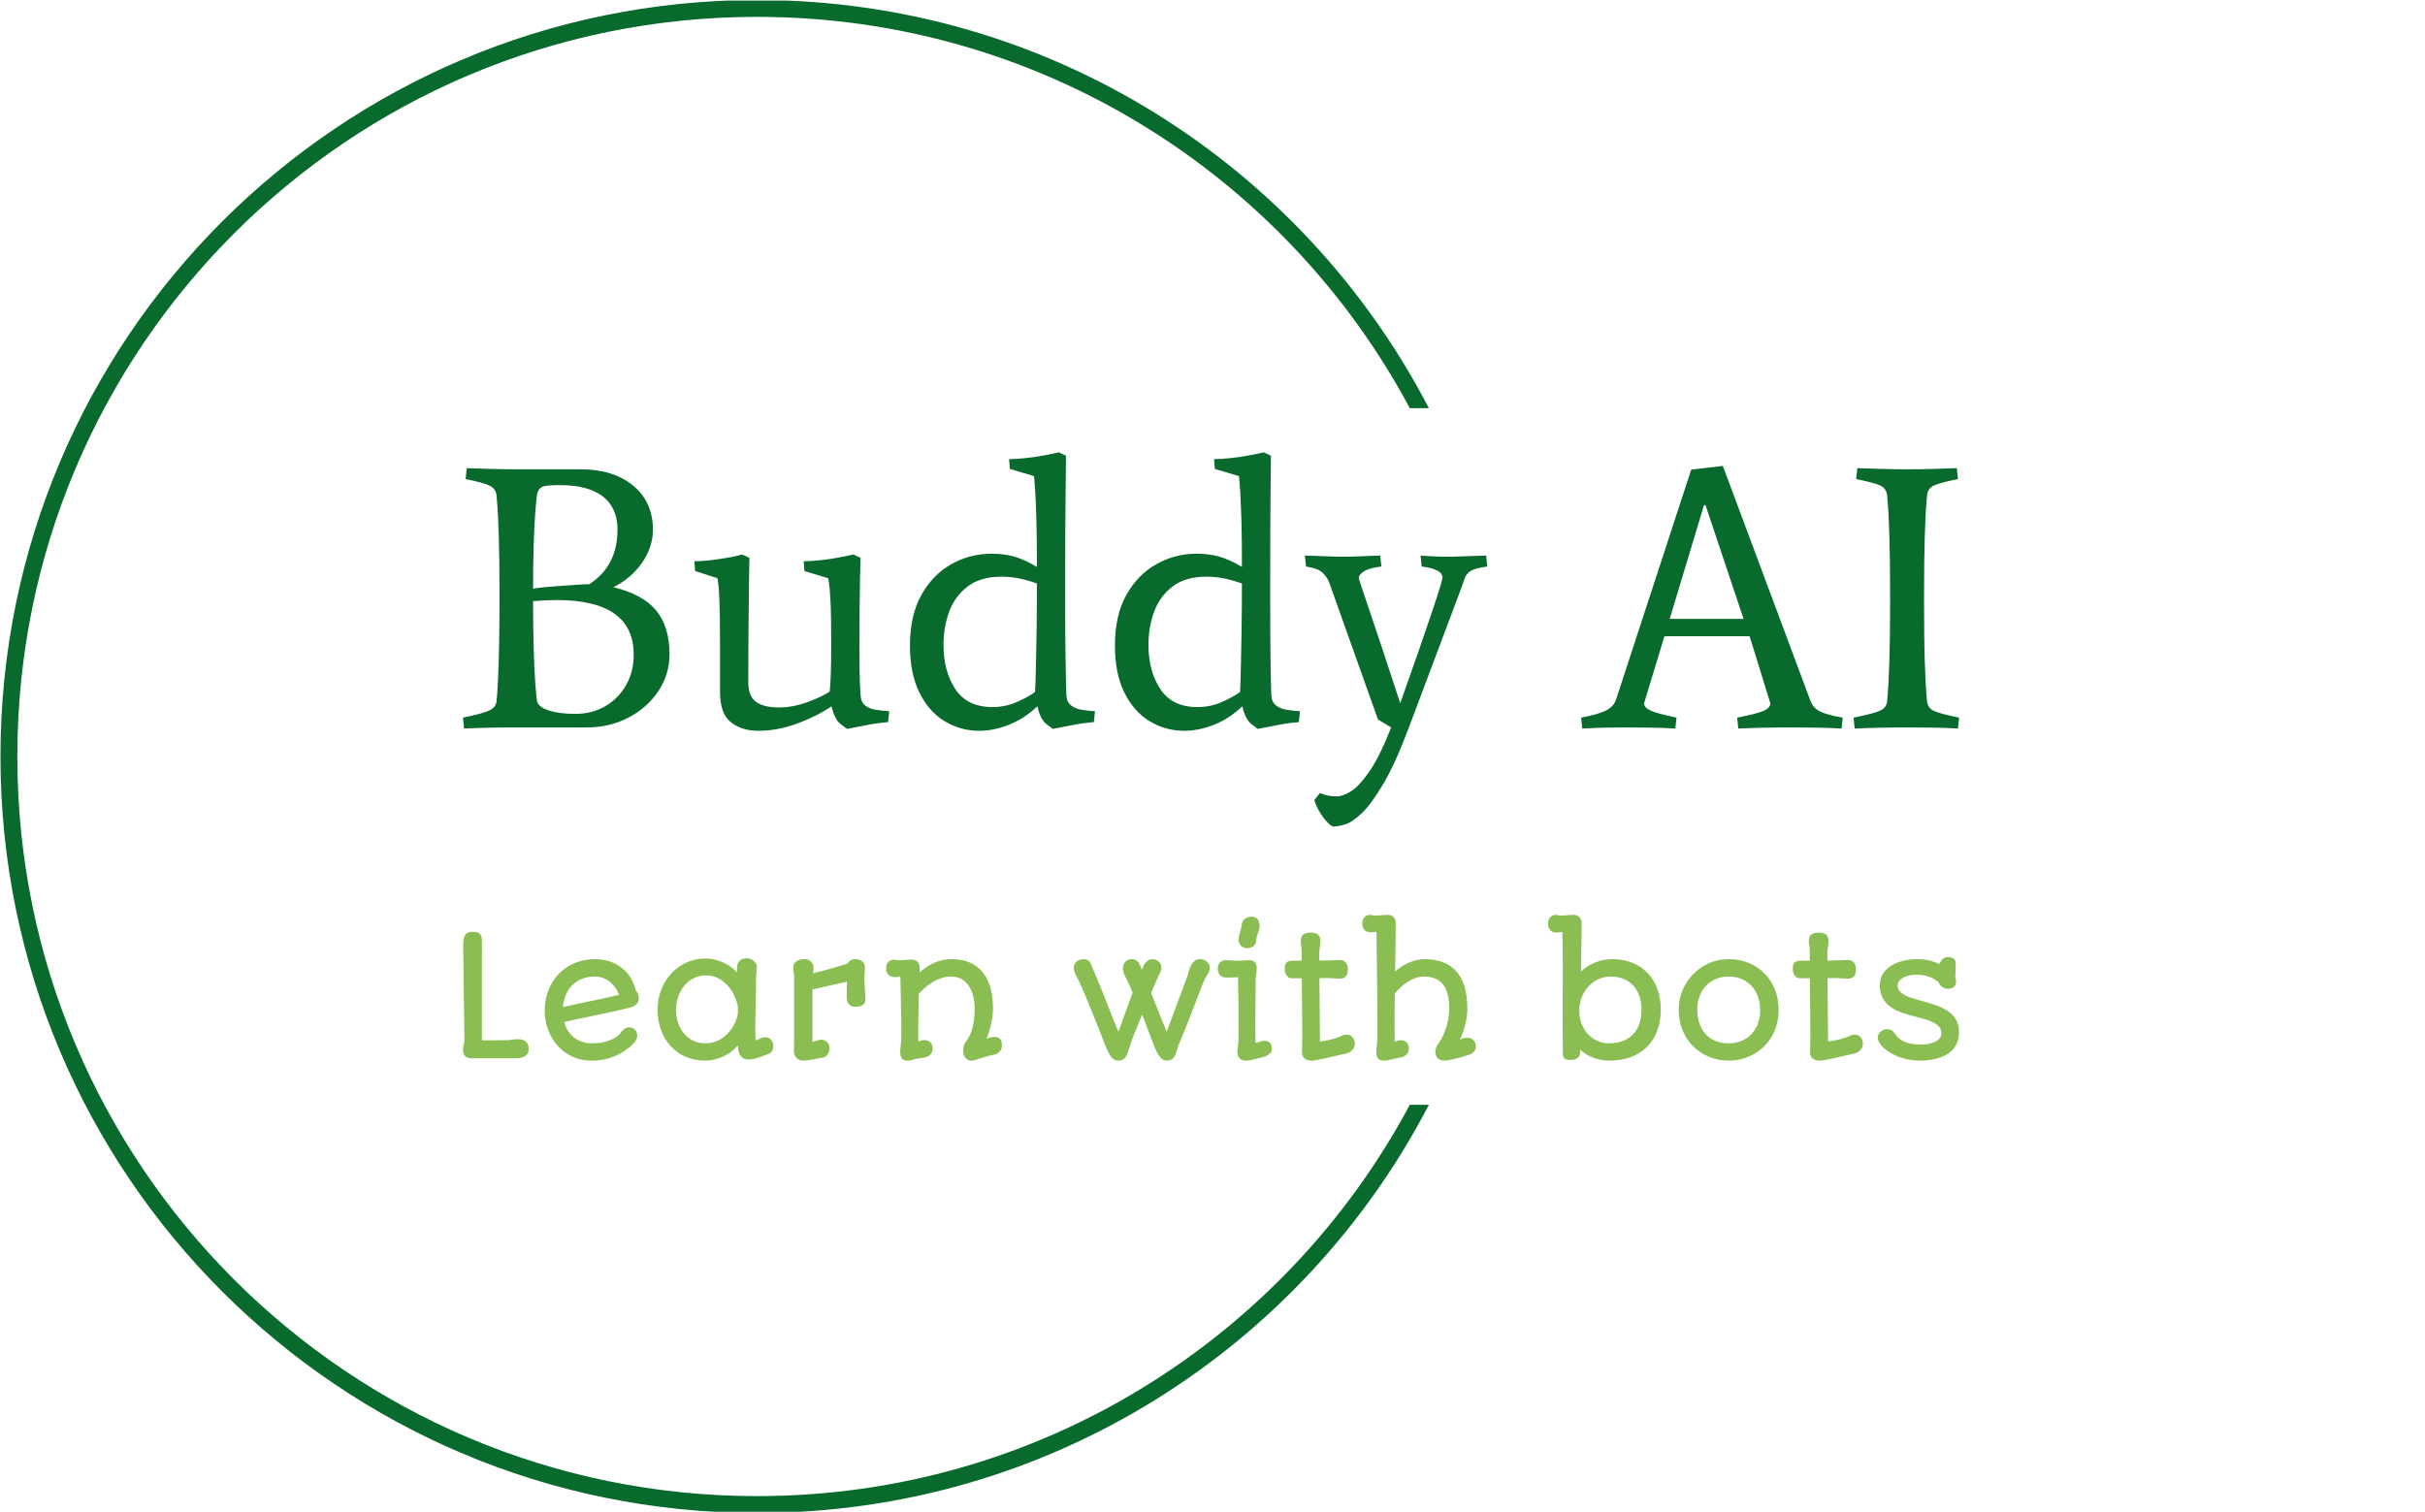 <svg xmlns="http://www.w3.org/2000/svg" version="1.1" xmlnsXlink="http://www.w3.org/1999/xlink" xmlnsSvgjs="http://svgjs.dev/svgjs" width="2000" height="1247" viewBox="0 0 2000 1247"><g transform="matrix(1,0,0,1,-1.212,0.505)"><svg viewBox="0 0 396 247" data-background-color="#ffffff" preserveAspectRatio="xMidYMid meet" height="1247" width="2000" xmlns="http://www.w3.org/2000/svg" xmlnsXlink="http://www.w3.org/1999/xlink"><g id="tight-bounds" transform="matrix(1,0,0,1,0.24,-0.1)"><svg viewBox="0 0 395.52 247.2" height="247.2" width="395.52"><g><svg></svg></g><g><svg viewBox="0 0 395.52 247.2" height="247.2" width="395.52"><g transform="matrix(1,0,0,1,75.544,73.905)"><svg viewBox="0 0 244.431 99.39" height="99.39" width="244.431"><g><svg viewBox="0 0 244.431 99.39" height="99.39" width="244.431"><g><svg viewBox="0 0 244.431 99.39" height="99.39" width="244.431"><g><svg viewBox="0 0 244.431 99.39" height="99.39" width="244.431"><g id="textblocktransform"><svg viewBox="0 0 244.431 99.39" height="99.39" width="244.431" id="textblock"><g><svg viewBox="0 0 244.431 61.139" height="61.139" width="244.431"><g transform="matrix(1,0,0,1,0,0)"><svg width="244.431" viewBox="1.45 -36.5 198.48 49.65" height="61.139" data-palette-color="#096a2e"><path d="M1.6 0.15L1.6 0.15 1.45-1.3Q4.1-1.85 4.95-2.25 5.8-2.65 5.9-3.45L5.9-3.45Q6-4.25 6.1-6.33 6.2-8.4 6.25-11.25 6.3-14.1 6.3-17.1L6.3-17.1Q6.3-22.5 6.2-25.48 6.1-28.45 6-29.63 5.9-30.8 5.9-30.8L5.9-30.8Q5.8-31.65 5.05-32.05 4.3-32.45 1.8-32.95L1.8-32.95 1.95-34.4Q3.55-34.35 5.18-34.3 6.8-34.25 8.65-34.25L8.65-34.25 17.05-34.25Q21.4-34.25 24.03-32.08 26.65-29.9 26.65-26.25L26.65-26.25Q26.65-23.95 25.23-21.88 23.8-19.8 21.4-18.6L21.4-18.6Q25.25-17.7 27.05-15.55 28.85-13.4 28.85-9.7L28.85-9.7Q28.85-7.05 27.38-4.83 25.9-2.6 23.4-1.3 20.9 0 17.85 0L17.85 0 8.65 0Q4.7 0 1.6 0.15ZM10.75-18.4L10.75-18.4Q11.2-18.5 12.2-18.6 13.2-18.7 14.4-18.78 15.6-18.85 16.63-18.93 17.65-19 18.2-19L18.2-19Q21.95-21.4 21.95-26.25L21.95-26.25Q21.95-29.15 20-30.65 18.05-32.15 14.35-32.15L14.35-32.15Q12.55-32.15 12.03-31.95 11.5-31.75 11.3-31.05L11.3-31.05Q11.2-30.5 11.05-28.63 10.9-26.75 10.83-24.08 10.75-21.4 10.75-18.4ZM16.35-1.8L16.35-1.8Q18.6-1.8 20.35-2.83 22.1-3.85 23.1-5.63 24.1-7.4 24.1-9.65L24.1-9.65Q24.1-16.9 13.9-16.9L13.9-16.9Q12.4-16.9 10.75-16.75L10.75-16.75Q10.75-13.55 10.83-10.65 10.9-7.75 11.05-5.8 11.2-3.85 11.3-3.4L11.3-3.4Q11.55-2.65 12.9-2.23 14.25-1.8 16.35-1.8ZM54.2-4.25L54.2-4.25Q54.25-3.35 54.82-2.9 55.4-2.45 56.27-2.33 57.15-2.2 58-2.15L58-2.15 57.85-0.7Q56.5-0.6 55.1-0.33 53.7-0.05 52.4 0.2L52.4 0.2Q52.4 0.2 51.57-0.43 50.75-1.05 50.35-2.8L50.35-2.8Q48.35-1.45 45.75-0.5 43.15 0.45 40.65 0.45L40.65 0.45Q38.45 0.45 37-0.68 35.55-1.8 35.55-4.75L35.55-4.75 35.55-11.45Q35.55-15.1 35.47-16.88 35.4-18.65 35.3-19.23 35.2-19.8 35.2-19.8L35.2-19.8 32.25-20.75 32.15-22.05Q33.5-22.05 35.37-22.33 37.25-22.6 38.5-22.95L38.5-22.95 39.45-22.5Q39.45-22.5 39.42-21 39.4-19.5 39.37-17.03 39.35-14.55 39.32-11.68 39.3-8.8 39.3-6L39.3-6Q39.3-4.15 40.32-3.4 41.35-2.65 43.35-2.65L43.35-2.65Q45.2-2.65 47.12-3.35 49.05-4.05 50.1-4.75L50.1-4.75Q50.2-5.75 50.25-7.15 50.3-8.55 50.3-11.45L50.3-11.45Q50.3-15.1 50.2-16.88 50.1-18.65 50-19.23 49.9-19.8 49.9-19.8L49.9-19.8 46.75-20.75 46.65-22.05Q47.55-22.05 48.77-22.18 50-22.3 51.2-22.53 52.4-22.75 53.25-22.95L53.25-22.95 54.2-22.5Q54.2-22.5 54.12-19.55 54.05-16.6 54.05-10.1L54.05-10.1Q54.05-6.95 54.12-5.6 54.2-4.25 54.2-4.25ZM77.65-2.8L77.65-2.8Q75.9-1.15 73.87-0.35 71.84 0.45 69.95 0.45L69.95 0.45Q67.45 0.45 65.34-0.83 63.25-2.1 62-4.63 60.75-7.15 60.75-10.85L60.75-10.85Q60.75-14.85 62.25-17.55 63.75-20.25 66.22-21.65 68.7-23.05 71.59-23.05L71.59-23.05Q73.2-23.05 74.55-22.68 75.9-22.3 77.59-21.3L77.59-21.3Q77.59-25.2 77.52-27.6 77.45-30 77.37-31.23 77.3-32.45 77.25-32.9 77.2-33.35 77.2-33.35L77.2-33.35 74-34.3 73.9-35.6Q74.8-35.6 76.02-35.73 77.25-35.85 78.45-36.08 79.65-36.3 80.5-36.5L80.5-36.5 81.45-36.05Q81.45-36.05 81.4-31.4 81.34-26.75 81.34-17.6L81.34-17.6Q81.34-11.55 81.4-8.55 81.45-5.55 81.5-4.25L81.5-4.25Q81.55-3.35 82.15-2.9 82.75-2.45 83.59-2.33 84.45-2.2 85.3-2.15L85.3-2.15 85.15-0.7Q83.8-0.6 82.4-0.33 81-0.05 79.7 0.2L79.7 0.2Q79.7 0.2 78.87-0.43 78.05-1.05 77.65-2.8ZM77.59-19.1L77.59-19.1Q76.3-19.55 75.17-19.78 74.05-20 72.9-20L72.9-20Q70.09-20 68.4-18.7 66.7-17.4 65.95-15.35 65.2-13.3 65.2-10.95L65.2-10.95Q65.2-7.45 66.77-5.08 68.34-2.7 71.7-2.7L71.7-2.7Q73.45-2.7 75-3.4 76.55-4.1 77.34-4.7L77.34-4.7Q77.4-5.5 77.45-7.68 77.5-9.85 77.55-12.85 77.59-15.85 77.59-19.1ZM104.84-2.8L104.84-2.8Q103.09-1.15 101.07-0.35 99.04 0.45 97.14 0.45L97.14 0.45Q94.64 0.45 92.54-0.83 90.44-2.1 89.19-4.63 87.94-7.15 87.94-10.85L87.94-10.85Q87.94-14.85 89.44-17.55 90.94-20.25 93.42-21.65 95.89-23.05 98.79-23.05L98.79-23.05Q100.39-23.05 101.74-22.68 103.09-22.3 104.79-21.3L104.79-21.3Q104.79-25.2 104.72-27.6 104.64-30 104.57-31.23 104.49-32.45 104.44-32.9 104.39-33.35 104.39-33.35L104.39-33.35 101.19-34.3 101.09-35.6Q101.99-35.6 103.22-35.73 104.44-35.85 105.64-36.08 106.84-36.3 107.69-36.5L107.69-36.5 108.64-36.05Q108.64-36.05 108.59-31.4 108.54-26.75 108.54-17.6L108.54-17.6Q108.54-11.55 108.59-8.55 108.64-5.55 108.69-4.25L108.69-4.25Q108.74-3.35 109.34-2.9 109.94-2.45 110.79-2.33 111.64-2.2 112.49-2.15L112.49-2.15 112.34-0.7Q110.99-0.6 109.59-0.33 108.19-0.05 106.89 0.2L106.89 0.2Q106.89 0.2 106.07-0.43 105.24-1.05 104.84-2.8ZM104.79-19.1L104.79-19.1Q103.49-19.55 102.37-19.78 101.24-20 100.09-20L100.09-20Q97.29-20 95.59-18.7 93.89-17.4 93.14-15.35 92.39-13.3 92.39-10.95L92.39-10.95Q92.39-7.45 93.97-5.08 95.54-2.7 98.89-2.7L98.89-2.7Q100.64-2.7 102.19-3.4 103.74-4.1 104.54-4.7L104.54-4.7Q104.59-5.5 104.64-7.68 104.69-9.85 104.74-12.85 104.79-15.85 104.79-19.1ZM124.59 0L124.59 0 122.84-1.05 116.34-19.3Q116.14-19.85 115.54-20.48 114.94-21.1 113.29-21.35L113.29-21.35 113.14-22.8Q113.14-22.8 114.04-22.78 114.94-22.75 116.14-22.7 117.34-22.65 118.24-22.65L118.24-22.65Q119.19-22.65 120.34-22.7 121.49-22.75 122.32-22.78 123.14-22.8 123.14-22.8L123.14-22.8 123.29-21.35Q121.64-21.15 120.97-20.7 120.29-20.25 120.29-19.85L120.29-19.85Q120.29-19.65 121.74-15.43 123.19-11.2 125.79-3.2L125.79-3.2Q128.59-11.1 129.99-15.28 131.39-19.45 131.39-19.9L131.39-19.9Q131.39-21 128.64-21.35L128.64-21.35 128.49-22.8Q128.49-22.8 129.59-22.73 130.69-22.65 132.09-22.65L132.09-22.65Q132.99-22.65 134.19-22.7 135.39-22.75 136.29-22.78 137.19-22.8 137.19-22.8L137.19-22.8 137.34-21.35Q135.79-21.15 135.17-20.78 134.54-20.4 134.31-19.7 134.09-19 133.59-17.7L133.59-17.7 126.94 0Q125.14 4.8 123.54 7.5 121.94 10.2 120.67 11.4 119.39 12.6 118.44 12.88 117.49 13.15 116.94 13.15L116.94 13.15Q116.69 13.15 116.17 12.63 115.64 12.1 115.14 11.28 114.64 10.45 114.39 9.65L114.39 9.65 115.14 8.7Q116.09 9.15 117.39 9.15L117.39 9.15Q118.19 9.15 119.29 8.45 120.39 7.75 121.74 5.78 123.09 3.8 124.59 0ZM149.94 0.15L149.94 0.15 149.79-1.3Q152.14-1.75 153.14-2.27 154.14-2.8 154.44-3.75L154.44-3.75 164.39-34.2 168.59-34.7 180.24-3.45Q180.59-2.6 181.41-2.15 182.24-1.7 184.49-1.3L184.49-1.3 184.34 0.15Q182.69 0.05 181.09 0.03 179.49 0 177.69 0L177.69 0Q173.74 0 170.64 0.15L170.64 0.15 170.49-1.3Q173.09-1.8 173.99-2.2 174.89-2.6 174.89-3.2L174.89-3.2 172.14-12.1 160.84-12.1 158.14-3.2Q158.14-2.6 159.09-2.2 160.04-1.8 162.44-1.3L162.44-1.3 162.29 0.15Q160.64 0.05 159.04 0.03 157.44 0 155.64 0L155.64 0Q154.09 0 152.99 0.03 151.89 0.05 149.94 0.15ZM166.09-29.5L161.54-14.4 171.34-14.4 166.29-29.5 166.09-29.5ZM195.28-17.1L195.28-17.1Q195.28-11.7 195.38-8.75 195.48-5.8 195.58-4.63 195.68-3.45 195.68-3.45L195.68-3.45Q195.78-2.5 196.73-2.13 197.68-1.75 199.93-1.3L199.93-1.3 199.78 0.15Q198.23 0.05 196.63 0.03 195.03 0 193.13 0L193.13 0Q189.23 0 186.08 0.15L186.08 0.15 185.93-1.3Q188.18-1.75 189.23-2.13 190.28-2.5 190.38-3.45L190.38-3.45Q190.38-3.45 190.48-4.63 190.58-5.8 190.68-8.78 190.78-11.75 190.78-17.1L190.78-17.1Q190.78-22.5 190.68-25.48 190.58-28.45 190.48-29.63 190.38-30.8 190.38-30.8L190.38-30.8Q190.28-31.75 189.41-32.13 188.53-32.5 186.28-32.95L186.28-32.95 186.43-34.4Q188.03-34.35 189.66-34.3 191.28-34.25 193.13-34.25L193.13-34.25Q195.03-34.25 196.56-34.3 198.08-34.35 199.63-34.4L199.63-34.4 199.78-32.95Q197.53-32.5 196.66-32.13 195.78-31.75 195.68-30.8L195.68-30.8Q195.68-30.8 195.58-29.63 195.48-28.45 195.38-25.48 195.28-22.5 195.28-17.1Z" opacity="1" transform="matrix(1,0,0,1,0,0)" fill="#096a2e" class="wordmark-text-0" data-fill-palette-color="primary" id="text-0"></path></svg></g></svg></g><g transform="matrix(1,0,0,1,0,75.572)"><svg viewBox="0 0 244.431 23.818" height="23.818" width="244.431"><g transform="matrix(1,0,0,1,0,0)"><svg width="244.431" viewBox="4.83 -43.51 453.78 44.225" height="23.818" data-palette-color="#8abe53"><path d="M4.83-2.71L4.83-2.71Q4.83-3.42 5.04-4.11 5.25-4.81 5.25-5.59L5.25-5.59 4.88-34.74Q4.91-36.6 5.53-37.49 6.15-38.38 7.67-38.38L7.67-38.38Q8.5-38.38 9.06-38.23 9.62-38.09 9.96-37.72 10.3-37.35 10.44-36.77 10.57-36.18 10.57-35.3L10.57-35.3 10.57-31.64Q10.57-30.13 10.56-28.04 10.55-25.95 10.55-23.58 10.55-21.22 10.55-18.69 10.55-16.16 10.55-13.76 10.55-11.35 10.55-9.2 10.55-7.06 10.57-5.44L10.57-5.44Q13.43-5.44 15.39-5.46 17.36-5.47 18.63-5.52L18.63-5.52Q19.31-5.57 20-5.68 20.68-5.79 21.46-5.79L21.46-5.79Q23.07-5.79 23.91-5.05 24.76-4.32 24.76-2.91L24.76-2.91Q24.76-1.95 24.39-1.38 24.02-0.81 23.43-0.5 22.83-0.2 22.08-0.1 21.34 0 20.58 0L20.58 0 7.62 0Q7.01 0 6.49-0.11 5.98-0.22 5.62-0.51 5.25-0.81 5.04-1.33 4.83-1.86 4.83-2.71ZM35.54-11.01L35.54-11.01Q36.01-9.18 36.92-7.95 37.84-6.71 38.99-5.96 40.13-5.2 41.42-4.87 42.7-4.54 43.92-4.54L43.92-4.54Q45.82-4.54 47.31-4.87 48.8-5.2 49.86-5.68 50.93-6.15 51.58-6.67 52.24-7.18 52.51-7.57L52.51-7.57Q52.76-7.93 53.06-8.26 53.37-8.59 53.72-8.85 54.07-9.11 54.43-9.25 54.78-9.4 55.1-9.4L55.1-9.4Q56.32-9.4 56.99-8.68 57.66-7.96 57.66-6.74L57.66-6.74Q57.66-6.27 57.32-5.57 56.98-4.86 56.05-4L56.05-4Q55.03-3.05 53.77-2.2 52.51-1.34 51-0.7 49.48-0.05 47.71 0.33 45.94 0.71 43.89 0.71L43.89 0.71Q41.48 0.71 39.48 0.06 37.47-0.59 35.89-1.7 34.3-2.81 33.13-4.27 31.96-5.74 31.17-7.4 30.39-9.06 30-10.82 29.61-12.57 29.61-14.23L29.61-14.23Q29.61-17.85 30.78-20.76 31.96-23.68 34.01-25.76 36.06-27.83 38.86-28.96 41.67-30.08 44.94-30.08L44.94-30.08Q47.29-30.08 49.34-29.38 51.39-28.69 52.99-27.43 54.59-26.17 55.67-24.43 56.76-22.68 57.2-20.58L57.2-20.58Q57.69-20.17 57.92-19.49 58.15-18.82 58.15-18.16L58.15-18.16Q58.15-17.07 57.41-16.37 56.66-15.67 55.54-15.41L55.54-15.41Q53.07-14.77 50.61-14.23 48.14-13.7 45.65-13.18 43.16-12.67 40.63-12.13 38.11-11.6 35.54-11.01ZM35.13-15.53L35.13-15.53Q39.28-16.5 43.53-17.36 47.78-18.21 52.17-19.26L52.17-19.26Q51.76-20.39 51.05-21.4 50.34-22.41 49.39-23.17 48.44-23.93 47.28-24.37 46.12-24.8 44.77-24.8L44.77-24.8Q42.7-24.8 41-24.13 39.3-23.46 38.06-22.25 36.81-21.04 36.06-19.32 35.3-17.6 35.13-15.53ZM63.84-14.65L63.84-14.65Q63.84-17.97 64.96-20.83 66.08-23.68 68.05-25.78 70.01-27.88 72.66-29.08 75.31-30.27 78.39-30.27L78.39-30.27Q79.95-30.27 81.38-29.91 82.81-29.54 84.04-28.94 85.27-28.34 86.26-27.59 87.25-26.83 87.96-26.03L87.96-26.03Q87.93-26.37 87.93-26.76 87.93-27.15 87.93-27.44L87.93-27.44Q87.93-28.05 88.11-28.58 88.28-29.1 88.64-29.49 89.01-29.88 89.57-30.11 90.13-30.35 90.94-30.35L90.94-30.35Q91.62-30.35 92.17-30.09 92.72-29.83 93.11-29.46 93.5-29.08 93.72-28.65 93.94-28.22 93.94-27.88L93.94-27.88Q93.94-27.05 93.85-26.21 93.77-25.37 93.72-24.51L93.72-24.51Q93.72-21.83 93.68-19.76 93.65-17.7 93.6-15.97L93.6-15.97Q93.55-14.79 93.53-13.54 93.5-12.28 93.5-11.23L93.5-11.23Q93.5-8.86 93.5-7.47 93.5-6.08 93.62-5.44L93.62-5.44Q93.84-5.49 94.27-5.66 94.7-5.83 95.06-6.03L95.06-6.03Q95.41-6.15 95.75-6.27 96.09-6.4 96.6-6.4L96.6-6.4Q97.19-6.4 97.63-6.14 98.07-5.88 98.37-5.48 98.68-5.08 98.82-4.58 98.97-4.08 98.97-3.61L98.97-3.61Q98.97-2.95 98.65-2.28 98.33-1.61 97.48-1.32L97.48-1.32Q96.75-1.05 95.99-0.76 95.23-0.46 94.47-0.22 93.7 0.02 92.93 0.2 92.16 0.37 91.35 0.37L91.35 0.37Q90.4 0.37 89.79-0.02 89.18-0.42 88.84-1.04 88.5-1.66 88.35-2.42 88.2-3.17 88.18-3.91L88.18-3.91Q87.42-2.95 86.35-2.12 85.27-1.29 83.98-0.66 82.69-0.02 81.21 0.34 79.73 0.71 78.17 0.71L78.17 0.71Q75 0.71 72.36-0.45 69.72-1.61 67.83-3.67 65.94-5.74 64.89-8.54 63.84-11.35 63.84-14.65ZM69.45-14.65L69.45-14.65Q69.45-12.67 70.05-10.84 70.65-9.01 71.78-7.6 72.92-6.2 74.58-5.37 76.24-4.54 78.34-4.54L78.34-4.54Q80.41-4.54 82.1-5.35 83.78-6.15 85.04-7.45 86.3-8.74 87.1-10.34 87.91-11.94 88.2-13.55L88.2-13.55 88.2-15.7Q87.93-17.19 87.19-18.85 86.45-20.51 85.24-21.91 84.03-23.32 82.34-24.23 80.66-25.15 78.54-25.15L78.54-25.15Q76.53-25.15 74.87-24.33 73.21-23.51 72-22.08 70.8-20.65 70.12-18.75 69.45-16.85 69.45-14.65ZM105.19-2.17L105.19-2.17Q105.19-3.03 105.22-3.88 105.24-4.74 105.27-5.76L105.27-5.76 105.27-24.58Q105.27-25.27 105.12-25.96 104.97-26.66 104.97-27.42L104.97-27.42Q104.97-28.71 105.9-29.39 106.83-30.08 108.42-30.08L108.42-30.08Q109.1-30.08 109.61-29.85 110.12-29.61 110.47-29.25 110.81-28.88 110.98-28.42 111.15-27.95 111.15-27.47L111.15-27.47Q111.15-27.05 111.09-26.62 111.03-26.2 110.95-25.78L110.95-25.78Q114.69-26.71 117.31-27.47 119.94-28.22 121.43-28.71L121.43-28.71Q121.75-29.27 122.32-29.68 122.89-30.08 123.82-30.08L123.82-30.08Q125.16-30.08 125.96-29.38 126.75-28.69 126.75-27.64L126.75-27.64Q126.75-27.22 126.7-26.78 126.65-26.34 126.65-25.9L126.65-25.9Q126.51-24.41 126.59-22.88 126.68-21.34 126.8-19.78L126.8-19.78Q126.85-19.29 126.86-18.74 126.87-18.19 126.87-17.63L126.87-17.63Q126.87-17.04 126.58-16.65 126.29-16.26 125.83-16.03 125.38-15.8 124.85-15.7 124.31-15.6 123.8-15.6L123.8-15.6Q123.06-15.6 122.58-15.86 122.09-16.11 121.78-16.52 121.48-16.92 121.34-17.42 121.21-17.92 121.21-18.41L121.21-18.41Q121.21-19.53 121.23-20.69 121.26-21.85 121.28-23.24L121.28-23.24Q120.35-23.02 118.73-22.66 117.11-22.29 115.18-21.88L115.18-21.88Q114.08-21.61 113.01-21.37 111.93-21.14 110.83-20.9L110.83-20.9 110.83-4.96 111.56-5.18Q112.05-5.35 112.49-5.48 112.93-5.62 113.49-5.66L113.49-5.66Q113.96-5.62 114.41-5.44 114.86-5.27 115.21-4.96 115.57-4.64 115.79-4.16 116.01-3.69 116.01-3.08L116.01-3.08Q116.01-2.51 115.83-2 115.64-1.49 115.32-1.09 115.01-0.68 114.58-0.43 114.15-0.17 113.64-0.15L113.64-0.15Q113.3-0.1 112.71 0.01 112.13 0.12 111.35 0.27L111.35 0.27Q110.1 0.51 109.33 0.61 108.56 0.71 108.05 0.71L108.05 0.71Q107.49 0.71 106.96 0.52 106.44 0.34 106.05-0.02 105.66-0.39 105.42-0.93 105.19-1.46 105.19-2.17ZM137.44-1.81L137.44-1.81Q137.44-2.25 137.48-2.71 137.51-3.17 137.56-3.61L137.56-3.61Q137.64-4.27 137.71-5.05 137.78-5.83 137.78-6.81L137.78-6.81Q137.78-8.72 137.77-10.41 137.76-12.11 137.71-13.92L137.71-13.92Q137.71-13.96 137.71-14.07 137.71-14.18 137.7-14.53 137.69-14.87 137.67-15.53 137.66-16.19 137.64-17.38 137.61-18.58 137.58-20.37 137.54-22.17 137.49-24.76L137.49-24.76Q137.17-24.71 136.75-24.67 136.32-24.63 135.73-24.63L135.73-24.63Q135.29-24.63 134.84-24.78 134.39-24.93 134.01-25.23 133.63-25.54 133.4-26.04 133.17-26.54 133.17-27.27L133.17-27.27Q133.17-28.59 133.84-29.26 134.51-29.93 135.49-29.93L135.49-29.93Q135.88-29.93 136.24-29.83 136.61-29.74 137.03-29.74L137.03-29.74Q137.51-29.74 138.03-29.76 138.54-29.79 139.03-29.83L139.03-29.83Q139.57-29.88 140.09-29.91 140.62-29.93 141.03-29.93L141.03-29.93Q142.03-29.93 142.69-29.27 143.35-28.61 143.35-27.42L143.35-27.42Q143.35-27.12 143.34-26.73 143.32-26.34 143.28-25.98L143.28-25.98Q144.11-26.78 145.16-27.51 146.21-28.25 147.44-28.82 148.67-29.39 150.09-29.74 151.5-30.08 153.09-30.08L153.09-30.08Q156.19-30.08 158.52-29.06 160.85-28.05 162.43-26.14 164-24.22 164.8-21.44 165.59-18.65 165.59-15.11L165.59-15.11Q165.59-14.04 165.44-12.87 165.3-11.69 165.04-10.52 164.78-9.35 164.43-8.19 164.08-7.03 163.64-6.01L163.64-6.01Q164.2-6.18 164.71-6.3 165.22-6.42 165.57-6.47L165.57-6.47Q168.3-6.74 168.3-3.98L168.3-3.98Q168.3-3.64 168.23-3.23 168.15-2.83 167.93-2.45 167.71-2.08 167.32-1.75 166.93-1.42 166.32-1.2L166.32-1.2 163.69-0.59Q162.47-0.22 161.72 0.04 160.98 0.29 160.48 0.45 159.98 0.61 159.63 0.67 159.29 0.73 158.88 0.71L158.88 0.71Q158.29 0.71 157.85 0.43 157.41 0.15 157.12-0.28 156.83-0.71 156.68-1.22 156.53-1.73 156.53-2.22L156.53-2.22Q156.53-3 156.75-3.81 156.97-4.61 157.53-5.27L157.53-5.27Q158.22-6.15 158.69-7.25 159.17-8.35 159.46-9.62 159.76-10.89 159.89-12.28 160.02-13.67 160.02-15.11L160.02-15.11Q160.02-16.77 159.67-18.49 159.32-20.21 158.47-21.62 157.63-23.02 156.25-23.91 154.87-24.8 152.8-24.8L152.8-24.8Q151.36-24.8 149.98-24.35 148.6-23.9 147.34-23.16 146.08-22.41 144.99-21.46 143.89-20.51 143.06-19.51L143.06-19.51Q143.03-18.41 143.02-17.3 143.01-16.19 143.01-15.06L143.01-15.06Q142.96-13.16 142.93-11.28 142.91-9.4 142.91-7.47L142.91-7.47Q142.91-6.91 142.91-6.34 142.91-5.76 142.96-5.13L142.96-5.13 143.62-5.32Q143.89-5.4 144.14-5.46 144.4-5.52 144.59-5.52L144.59-5.52Q145.91-5.52 146.6-4.87 147.28-4.22 147.28-2.98L147.28-2.98Q147.28-2.05 146.91-1.5 146.55-0.95 145.99-0.65 145.42-0.34 144.75-0.22 144.08-0.1 143.45-0.02L143.45-0.02Q143.11 0.02 142.79 0.06 142.47 0.1 142.25 0.17L142.25 0.17Q141.47 0.39 140.91 0.55 140.35 0.71 139.93 0.71L139.93 0.71Q138.49 0.71 137.97 0.05 137.44-0.61 137.44-1.81ZM199.86-3.37L199.86-3.37Q196.32-12.43 194.17-17.64 192.03-22.85 191.12-24.46L191.12-24.46 191.12-24.44Q190.71-25.15 190.39-26.01 190.07-26.88 190.07-27.42L190.07-27.42Q190.07-28.08 190.34-28.58 190.61-29.08 191.04-29.41 191.46-29.74 191.98-29.91 192.49-30.08 192.98-30.08L192.98-30.08Q193.66-30.08 194.09-29.91 194.52-29.74 194.8-29.42 195.08-29.1 195.27-28.65 195.47-28.2 195.69-27.61L195.69-27.61Q197.76-22.88 199.64-18.03 201.52-13.18 203.62-8.03L203.62-8.03Q204.14-9.38 204.6-10.69 205.06-12.01 205.6-13.48L205.6-13.48Q206.21-15.16 206.77-16.76 207.33-18.36 207.94-19.92L207.94-19.92Q207.46-21.09 206.94-22.25 206.43-23.41 205.82-24.56L205.82-24.56Q205.4-25.29 205.2-26.01 204.99-26.73 204.99-27.29L204.99-27.29Q204.99-27.95 205.21-28.47 205.43-28.98 205.81-29.35 206.19-29.71 206.66-29.9 207.14-30.08 207.65-30.08L207.65-30.08Q208.33-30.08 208.8-29.85 209.26-29.61 209.58-29.24 209.9-28.86 210.12-28.37 210.34-27.88 210.53-27.37L210.53-27.37Q210.58-27.22 210.62-27.12 210.65-27.03 210.73-26.86L210.73-26.86 210.85-27.2Q211.07-27.71 211.34-28.23 211.61-28.76 211.98-29.16 212.36-29.57 212.85-29.82 213.34-30.08 214-30.08L214-30.08Q214.49-30.08 214.96-29.91 215.44-29.74 215.83-29.39 216.22-29.05 216.45-28.56 216.68-28.08 216.68-27.47L216.68-27.47Q216.68-26.83 216.45-26.32 216.22-25.81 215.95-25.34L215.95-25.34 213.53-19.85 218.27-8.03 224.64-25.15Q224.81-25.88 225.06-26.73 225.3-27.59 225.72-28.33 226.13-29.08 226.78-29.58 227.43-30.08 228.4-30.08L228.4-30.08Q229.06-30.08 229.6-29.85 230.14-29.61 230.53-29.25 230.92-28.88 231.13-28.41 231.33-27.93 231.33-27.47L231.33-27.47Q231.33-26.9 231.16-26.45 230.99-26 230.76-25.57 230.53-25.15 230.25-24.74 229.97-24.34 229.75-23.88L229.75-23.88Q229.6-23.58 229.34-22.92 229.09-22.27 228.72-21.34 228.35-20.41 227.93-19.29 227.5-18.16 227.04-16.97L227.04-16.97Q226.47-15.48 225.85-13.89 225.23-12.3 224.62-10.74 224.01-9.18 223.41-7.73 222.81-6.27 222.3-5.08L222.3-5.08Q221.96-4.32 221.76-3.72 221.57-3.13 221.42-2.56L221.42-2.56Q221.18-1.81 220.96-1.21 220.74-0.61 220.41-0.18 220.08 0.24 219.55 0.48 219.03 0.71 218.2 0.71L218.2 0.71Q217.17 0.71 216.29-0.34 215.41-1.39 214.54-3.52L214.54-3.52Q213.58-5.91 212.7-8.33 211.83-10.74 210.8-13.26L210.8-13.26Q209.78-10.62 208.69-8.03 207.6-5.44 206.75-2.59L206.75-2.59Q206.53-1.93 206.3-1.33 206.06-0.73 205.71-0.28 205.36 0.17 204.86 0.44 204.36 0.71 203.62 0.71L203.62 0.71Q203.04 0.71 202.55 0.49 202.06 0.27 201.62-0.23 201.18-0.73 200.75-1.5 200.33-2.27 199.86-3.37ZM243.88-33.64L243.88-33.64Q243.29-33.37 242.66-33.39 242.02-33.4 241.5-33.65 240.97-33.91 240.58-34.4 240.19-34.89 240.09-35.57L240.09-35.57Q240.02-36.04 240.13-36.63 240.24-37.23 240.42-37.85 240.61-38.48 240.77-39.07 240.92-39.67 240.97-40.16L240.97-40.16Q241.05-41.26 241.63-41.99 242.22-42.72 243.39-42.9L243.39-42.9Q244.25-43.04 245-42.8 245.76-42.55 246.13-41.72L246.13-41.72Q246.25-41.46 246.33-41.1 246.42-40.75 246.47-40.48L246.47-40.48Q246.49-40.23 246.45-39.87 246.42-39.5 246.32-39.1 246.22-38.7 246.09-38.29 245.95-37.89 245.83-37.6L245.83-37.6Q245.64-37.18 245.58-36.71 245.51-36.23 245.44-35.84L245.44-35.84Q245.37-35.45 245.3-35.13 245.22-34.81 245.06-34.55 244.9-34.28 244.62-34.06 244.34-33.84 243.88-33.64ZM239.7-1.83L239.7-1.83Q239.7-2.44 239.77-2.86 239.83-3.27 239.89-3.77 239.95-4.27 240.01-4.96 240.07-5.64 240.07-6.81L240.07-6.81Q240.07-11.18 240.05-15.49 240.02-19.8 239.92-24.61L239.92-24.61Q239.56-24.58 239.09-24.56 238.63-24.54 238.13-24.52 237.63-24.51 237.17-24.5 236.7-24.49 236.34-24.49L236.34-24.49Q235.9-24.49 235.44-24.62 234.99-24.76 234.63-25.07 234.26-25.39 234.02-25.89 233.77-26.39 233.77-27.12L233.77-27.12Q233.77-28.42 234.47-29.09 235.16-29.76 236.12-29.76L236.12-29.76Q237.04-29.76 237.96-29.68 238.87-29.59 239.75-29.59L239.75-29.59Q240.66-29.59 241.56-29.68 242.46-29.76 243.27-29.76L243.27-29.76Q244.51-29.76 245.05-29.1 245.59-28.44 245.59-27.27L245.59-27.27Q245.59-26.27 245.42-25.31 245.25-24.34 245.25-23.24L245.25-23.24Q245.25-21.04 245.22-18.82 245.2-16.6 245.19-14.31 245.17-12.01 245.16-9.62 245.15-7.23 245.2-4.69L245.2-4.69Q245.59-4.71 245.91-4.81 246.22-4.91 246.52-5.02 246.81-5.13 247.14-5.21 247.47-5.3 247.88-5.3L247.88-5.3Q248.52-5.3 248.92-5.15 249.32-5 249.57-4.75 249.81-4.49 249.93-4.11 250.06-3.74 250.15-3.3L250.15-3.3Q250.32-2.15 249.59-1.46 248.86-0.78 247.59-0.39L247.59-0.39Q246.86-0.2 246.09 0 245.32 0.2 244.64 0.35 243.95 0.51 243.39 0.61 242.83 0.71 242.51 0.71L242.51 0.71Q241.07 0.71 240.39 0.04 239.7-0.63 239.7-1.83ZM259.31-1.86L259.4-7.08 259.26-24.29 256.3-24.27Q255.74-24.27 255.33-24.5 254.91-24.73 254.63-25.13 254.35-25.54 254.2-26.05 254.06-26.56 254.06-27.12L254.06-27.12Q254.06-28.08 254.29-28.58 254.52-29.08 254.96-29.31 255.4-29.54 256.03-29.58 256.67-29.61 257.5-29.61L257.5-29.61 259.23-29.61 259.23-30.52Q259.23-31.42 259.22-31.98 259.21-32.54 259.21-32.74L259.21-32.74Q259.21-33.45 259.07-34.16 258.94-34.86 258.94-35.6L258.94-35.6Q258.94-36.21 259.09-36.67 259.23-37.13 259.59-37.46 259.94-37.79 260.53-37.96 261.11-38.13 261.97-38.13L261.97-38.13Q262.55-38.13 263.08-38.04 263.6-37.94 264.01-37.66 264.41-37.38 264.65-36.89 264.9-36.4 264.9-35.62L264.9-35.62Q264.9-34.57 264.71-33.54 264.53-32.52 264.56-31.42L264.56-31.42 264.56-29.64Q266.46-29.69 267.52-29.71 268.58-29.74 269.24-29.76L269.24-29.76Q269.34-29.76 269.43-29.77 269.51-29.79 269.58-29.79L269.58-29.79Q269.88-29.81 270.24-29.81 270.61-29.81 270.83-29.81L270.83-29.81Q271.29-29.81 271.73-29.66 272.17-29.52 272.5-29.17 272.83-28.83 273.03-28.3 273.22-27.76 273.22-27L273.22-27Q273.22-26.42 273.12-25.9 273.03-25.39 272.76-25 272.49-24.61 271.98-24.38 271.46-24.15 270.66-24.15L270.66-24.15Q269.9-24.15 269.13-24.23 268.36-24.32 267.56-24.34L267.56-24.34 264.6-24.32 264.77-5.05Q265.78-5.22 266.53-5.37 267.29-5.52 267.95-5.66 268.61-5.81 269.24-6.01 269.88-6.2 270.63-6.49L270.63-6.49Q271.05-6.71 271.61-6.95 272.17-7.18 272.78-7.18L272.78-7.18Q273.98-7.18 274.66-6.36 275.35-5.54 275.35-4.22L275.35-4.22Q275.35-3.88 275.19-3.47 275.03-3.05 274.71-2.65 274.39-2.25 273.89-1.92 273.39-1.59 272.71-1.44L272.71-1.44Q271.98-1.29 271.02-1.07 270.07-0.85 269.02-0.61 267.97-0.37 266.92-0.12 265.87 0.12 264.95 0.31 264.02 0.49 263.31 0.61 262.6 0.73 262.24 0.71L262.24 0.71Q261.8 0.71 261.27 0.6 260.75 0.49 260.31 0.21 259.87-0.07 259.59-0.57 259.31-1.07 259.31-1.86L259.31-1.86ZM281.86-1.76L281.86-1.76Q281.86-2.2 281.9-2.66 281.94-3.13 281.98-3.59L281.98-3.59Q282.06-4.22 282.13-5 282.2-5.79 282.2-6.74L282.2-6.74Q282.2-8.18 282.19-10.45 282.18-12.72 282.16-15.49 282.13-18.26 282.11-21.33 282.08-24.39 282.05-27.43 282.01-30.47 281.97-33.28 281.94-36.08 281.91-38.33L281.91-38.33Q281.54-38.38 281.13-38.29 280.71-38.21 280.15-38.21L280.15-38.21Q279.71-38.21 279.26-38.35 278.81-38.5 278.43-38.81 278.05-39.11 277.82-39.62 277.59-40.14 277.59-40.87L277.59-40.87Q277.59-42.16 278.27-42.83 278.96-43.51 279.91-43.51L279.91-43.51Q280.3-43.51 280.67-43.41 281.03-43.31 281.45-43.31L281.45-43.31Q281.94-43.31 282.45-43.33 282.96-43.36 283.45-43.41L283.45-43.41Q283.99-43.46 284.51-43.48 285.04-43.51 285.43-43.51L285.43-43.51Q286.45-43.51 287.1-42.83 287.75-42.16 287.75-40.99L287.75-40.99Q287.75-37.84 287.69-34.58 287.62-31.32 287.58-27.56L287.58-27.56 287.53-26.32Q288.38-27.08 289.41-27.76 290.43-28.44 291.59-28.96 292.75-29.47 294-29.77 295.24-30.08 296.54-30.08L296.54-30.08Q299.61-30.08 302.02-29.17 304.42-28.27 306.08-26.42 307.74-24.56 308.61-21.75 309.47-18.95 309.47-15.11L309.47-15.11Q309.47-13.99 309.32-12.77 309.16-11.55 308.86-10.33 308.57-9.11 308.16-7.92 307.74-6.74 307.23-5.71L307.23-5.71Q307.77-5.91 308.3-6.07 308.84-6.23 309.47-6.23L309.47-6.23Q310.28-6.23 310.79-5.92 311.31-5.62 311.59-5.2 311.87-4.79 311.96-4.35 312.06-3.91 312.06-3.66L312.06-3.66Q312.06-2.73 311.51-2.08 310.96-1.42 310.11-1.12L310.11-1.12Q309.4-0.85 308.33-0.54 307.25-0.22 306.17 0.05 305.08 0.32 304.13 0.51 303.18 0.71 302.69 0.71L302.69 0.71Q301.1 0.71 300.43-0.06 299.76-0.83 299.76-2.05L299.76-2.05Q299.76-2.71 300.12-3.49 300.49-4.27 301-4.93L301-4.93Q301.64-5.83 302.17-7.02 302.71-8.2 303.11-9.53 303.52-10.86 303.75-12.29 303.98-13.72 303.98-15.11L303.98-15.11Q303.98-17.41 303.55-19.21 303.13-21.02 302.2-22.27 301.27-23.51 299.79-24.16 298.32-24.8 296.22-24.8L296.22-24.8Q295-24.8 293.78-24.37 292.56-23.93 291.41-23.21 290.26-22.49 289.25-21.55 288.23-20.61 287.45-19.63L287.45-19.63Q287.4-15.99 287.39-12.39 287.38-8.79 287.43-5.03L287.43-5.03Q287.48-5.03 287.56-5.05 287.65-5.08 287.97-5.2L287.97-5.2Q288.19-5.3 288.44-5.37 288.7-5.44 289.02-5.47L289.02-5.47Q290.33-5.52 291.03-4.85 291.73-4.17 291.73-2.93L291.73-2.93Q291.73-2.49 291.57-2.06 291.41-1.64 291.14-1.29 290.87-0.95 290.5-0.71 290.14-0.46 289.7-0.37L289.7-0.37Q289.21-0.27 288.73-0.16 288.26-0.05 287.77 0.05L287.77 0.05Q287.33 0.15 286.83 0.27 286.33 0.39 285.85 0.49 285.38 0.59 284.99 0.65 284.6 0.71 284.35 0.71L284.35 0.71Q282.91 0.71 282.39 0.07 281.86-0.56 281.86-1.76ZM338.42-1.59L338.42-1.59Q338.42-2.56 338.42-3.85 338.42-5.13 338.4-6.57L338.4-6.57Q338.38-8.79 338.38-11.34 338.38-13.89 338.39-16.6 338.4-19.31 338.41-22.13 338.42-24.95 338.42-27.73 338.42-30.52 338.39-33.19 338.35-35.86 338.28-38.31L338.28-38.31Q337.84-38.33 337.37-38.24 336.91-38.16 336.3-38.16L336.3-38.16Q335.86-38.16 335.43-38.31 335.01-38.45 334.68-38.78 334.35-39.11 334.15-39.62 333.96-40.14 333.96-40.87L333.96-40.87Q333.96-42.16 334.63-42.83 335.3-43.51 336.28-43.51L336.28-43.51Q336.67-43.51 337.03-43.41 337.4-43.31 337.81-43.31L337.81-43.31Q338.79-43.31 339.76-43.41 340.72-43.51 341.82-43.51L341.82-43.51Q342.82-43.51 343.48-42.83 344.14-42.16 344.14-40.99L344.14-40.99Q344.14-39.4 344.11-37.54 344.09-35.67 344.05-33.72 344.02-31.76 343.99-29.85 343.97-27.93 343.94-26.27L343.94-26.27Q344.75-27.12 345.8-27.82 346.85-28.52 348.09-29.02 349.34-29.52 350.7-29.8 352.07-30.08 353.51-30.08L353.51-30.08Q356.76-30.08 359.46-29 362.16-27.93 364.08-25.94 366.01-23.95 367.07-21.13 368.14-18.31 368.14-14.84L368.14-14.84Q368.14-11.01 366.98-8.11 365.82-5.2 363.74-3.23 361.67-1.27 358.8-0.28 355.93 0.71 352.49 0.71L352.49 0.71Q351.22 0.71 349.97 0.46 348.73 0.22 347.58-0.23 346.43-0.68 345.43-1.29 344.43-1.9 343.65-2.64L343.65-2.64 343.65-1.61Q343.65-0.98 343.36-0.56 343.06-0.15 342.62 0.1 342.18 0.34 341.66 0.43 341.13 0.51 340.67 0.51L340.67 0.51Q339.62 0.51 339.02 0.11 338.42-0.29 338.42-1.59ZM343.43-14.5L343.43-14.5Q343.43-12.18 344.17-10.34 344.92-8.5 346.16-7.21 347.41-5.93 349.01-5.24 350.61-4.54 352.32-4.54L352.32-4.54Q354.44-4.54 356.26-5.13 358.08-5.71 359.42-6.96 360.76-8.2 361.52-10.14 362.28-12.08 362.28-14.77L362.28-14.77Q362.28-17.09 361.63-18.95 360.98-20.8 359.76-22.11 358.54-23.41 356.81-24.11 355.08-24.8 352.88-24.8L352.88-24.8Q351.02-24.8 349.31-24.04 347.6-23.27 346.3-21.89 344.99-20.51 344.21-18.62 343.43-16.72 343.43-14.5ZM373.58-14.72L373.58-14.72Q373.58-17.9 374.76-20.69 375.95-23.49 378.01-25.57 380.07-27.66 382.83-28.87 385.59-30.08 388.74-30.08L388.74-30.08Q392.18-30.08 394.98-28.87 397.77-27.66 399.76-25.57 401.75-23.49 402.83-20.69 403.9-17.9 403.9-14.72L403.9-14.72Q403.9-12.4 403.35-10.35 402.8-8.3 401.8-6.59 400.8-4.88 399.4-3.53 397.99-2.17 396.31-1.23 394.62-0.29 392.71 0.21 390.79 0.71 388.74 0.71L388.74 0.71Q385.66 0.71 382.9-0.4 380.15-1.51 378.07-3.53 376-5.54 374.79-8.39 373.58-11.23 373.58-14.72ZM379.22-14.72L379.22-14.72Q379.22-12.4 379.88-10.52 380.54-8.64 381.77-7.31 383-5.98 384.76-5.26 386.52-4.54 388.72-4.54L388.72-4.54Q390.67-4.54 392.4-5.2 394.14-5.86 395.44-7.14 396.75-8.42 397.52-10.33 398.29-12.23 398.29-14.72L398.29-14.72Q398.29-16.77 397.64-18.62 396.99-20.46 395.77-21.83 394.55-23.19 392.77-24 390.99-24.8 388.72-24.8L388.72-24.8Q386.44-24.8 384.69-24 382.93-23.19 381.71-21.83 380.49-20.46 379.85-18.62 379.22-16.77 379.22-14.72ZM413.42-1.86L413.52-7.08 413.37-24.29 410.42-24.27Q409.86-24.27 409.44-24.5 409.03-24.73 408.74-25.13 408.46-25.54 408.32-26.05 408.17-26.56 408.17-27.12L408.17-27.12Q408.17-28.08 408.4-28.58 408.63-29.08 409.07-29.31 409.51-29.54 410.15-29.58 410.78-29.61 411.61-29.61L411.61-29.61 413.35-29.61 413.35-30.52Q413.35-31.42 413.33-31.98 413.32-32.54 413.32-32.74L413.32-32.74Q413.32-33.45 413.19-34.16 413.05-34.86 413.05-35.6L413.05-35.6Q413.05-36.21 413.2-36.67 413.35-37.13 413.7-37.46 414.05-37.79 414.64-37.96 415.23-38.13 416.08-38.13L416.08-38.13Q416.67-38.13 417.19-38.04 417.72-37.94 418.12-37.66 418.52-37.38 418.77-36.89 419.01-36.4 419.01-35.62L419.01-35.62Q419.01-34.57 418.83-33.54 418.64-32.52 418.67-31.42L418.67-31.42 418.67-29.64Q420.57-29.69 421.63-29.71 422.7-29.74 423.36-29.76L423.36-29.76Q423.45-29.76 423.54-29.77 423.62-29.79 423.7-29.79L423.7-29.79Q423.99-29.81 424.36-29.81 424.72-29.81 424.94-29.81L424.94-29.81Q425.41-29.81 425.85-29.66 426.29-29.52 426.62-29.17 426.95-28.83 427.14-28.3 427.34-27.76 427.34-27L427.34-27Q427.34-26.42 427.24-25.9 427.14-25.39 426.87-25 426.6-24.61 426.09-24.38 425.58-24.15 424.77-24.15L424.77-24.15Q424.02-24.15 423.25-24.23 422.48-24.32 421.67-24.34L421.67-24.34 418.72-24.32 418.89-5.05Q419.89-5.22 420.65-5.37 421.4-5.52 422.06-5.66 422.72-5.81 423.36-6.01 423.99-6.2 424.75-6.49L424.75-6.49Q425.16-6.71 425.72-6.95 426.29-7.18 426.9-7.18L426.9-7.18Q428.09-7.18 428.78-6.36 429.46-5.54 429.46-4.22L429.46-4.22Q429.46-3.88 429.3-3.47 429.14-3.05 428.82-2.65 428.51-2.25 428.01-1.92 427.51-1.59 426.82-1.44L426.82-1.44Q426.09-1.29 425.14-1.07 424.19-0.85 423.14-0.61 422.09-0.37 421.04-0.12 419.99 0.12 419.06 0.31 418.13 0.49 417.42 0.61 416.72 0.73 416.35 0.71L416.35 0.71Q415.91 0.71 415.38 0.6 414.86 0.49 414.42 0.21 413.98-0.07 413.7-0.57 413.42-1.07 413.42-1.86L413.42-1.86ZM433.95-6.32L433.95-6.32Q433.95-6.88 434.22-7.35 434.49-7.81 434.89-8.14 435.29-8.47 435.78-8.65 436.27-8.84 436.73-8.84L436.73-8.84Q437.29-8.84 437.68-8.72 438.08-8.59 438.37-8.37 438.66-8.15 438.88-7.86 439.1-7.57 439.34-7.23L439.34-7.23Q440.32-5.76 442.2-4.97 444.08-4.17 447.11-4.17L447.11-4.17Q448.35-4.17 449.46-4.39 450.58-4.61 451.42-5.05 452.26-5.49 452.76-6.13 453.26-6.76 453.26-7.59L453.26-7.59Q453.26-8.72 452.61-9.5 451.97-10.28 450.9-10.84 449.84-11.4 448.5-11.79 447.16-12.18 445.74-12.55L445.74-12.55Q444.45-12.87 443.13-13.24 441.81-13.62 440.57-14.12 439.32-14.62 438.23-15.32 437.15-16.02 436.34-16.97 435.54-17.92 435.06-19.18 434.58-20.43 434.58-22.07L434.58-22.07Q434.58-24.27 435.62-25.79 436.66-27.32 438.31-28.27 439.96-29.22 441.98-29.65 444.01-30.08 445.96-30.08L445.96-30.08Q447.08-30.08 448.01-29.96 448.94-29.83 449.75-29.64 450.55-29.44 451.28-29.16 452.02-28.88 452.75-28.59L452.75-28.59Q452.85-28.96 453.05-29.33 453.26-29.71 453.55-30.02 453.85-30.32 454.24-30.52 454.63-30.71 455.12-30.71L455.12-30.71Q456.31-30.71 456.97-30.25 457.63-29.79 457.63-28.61L457.63-28.61Q457.63-27.69 457.56-26.68 457.48-25.68 457.48-24.49L457.48-24.49Q457.61-24.19 457.66-23.84 457.7-23.49 457.7-23.22L457.7-23.22Q457.7-22.63 457.51-22.23 457.31-21.83 456.97-21.57 456.63-21.31 456.18-21.19 455.73-21.07 455.19-21.07L455.19-21.07Q454.7-21.07 454.25-21.24 453.8-21.41 453.43-21.69 453.07-21.97 452.8-22.34 452.53-22.71 452.38-23.1L452.38-23.1Q451.99-23.41 451.39-23.82 450.8-24.22 449.98-24.56 449.16-24.9 448.11-25.13 447.06-25.37 445.79-25.37L445.79-25.37Q444.55-25.37 443.48-25.13 442.42-24.9 441.65-24.46 440.88-24.02 440.44-23.41 440-22.8 440-22.05L440-22.05Q440-21.07 440.6-20.37 441.2-19.68 442.2-19.15 443.2-18.63 444.53-18.21 445.86-17.8 447.3-17.41L447.3-17.41Q449.28-16.87 451.3-16.21 453.31-15.55 454.93-14.51 456.56-13.48 457.58-11.9 458.61-10.33 458.61-7.96L458.61-7.96Q458.61-6.13 458.05-4.79 457.48-3.44 456.56-2.48 455.63-1.51 454.4-0.89 453.16-0.27 451.83 0.09 450.5 0.44 449.13 0.57 447.77 0.71 446.55 0.71L446.55 0.71Q444.84 0.71 443.25 0.39 441.66 0.07 440.26-0.46 438.86-1 437.7-1.71 436.54-2.42 435.71-3.2 434.88-3.98 434.41-4.79 433.95-5.59 433.95-6.32Z" opacity="1" transform="matrix(1,0,0,1,0,0)" fill="#8abe53" class="slogan-text-1" data-fill-palette-color="secondary" id="text-1"></path></svg></g></svg></g></svg></g></svg></g></svg></g></svg></g></svg></g><g><path d="M0 123.6c0-68.262 55.338-123.6 123.6-123.6 47.739 0 89.157 27.065 109.747 66.688l-3.117 0c-20.349-38.047-60.467-63.931-106.63-63.931-66.74 0-120.843 54.103-120.843 120.843 0 66.74 54.103 120.843 120.843 120.843 46.163 0 86.28-25.885 106.63-63.931h3.117c-20.589 39.623-62.007 66.688-109.747 66.688-68.262 0-123.6-55.338-123.6-123.6z" fill="#096a2e" stroke="transparent" data-fill-palette-color="tertiary"></path></g></svg></g><defs></defs></svg><rect width="395.52" height="247.2" fill="none" stroke="none" visibility="hidden"></rect></g></svg></g></svg>